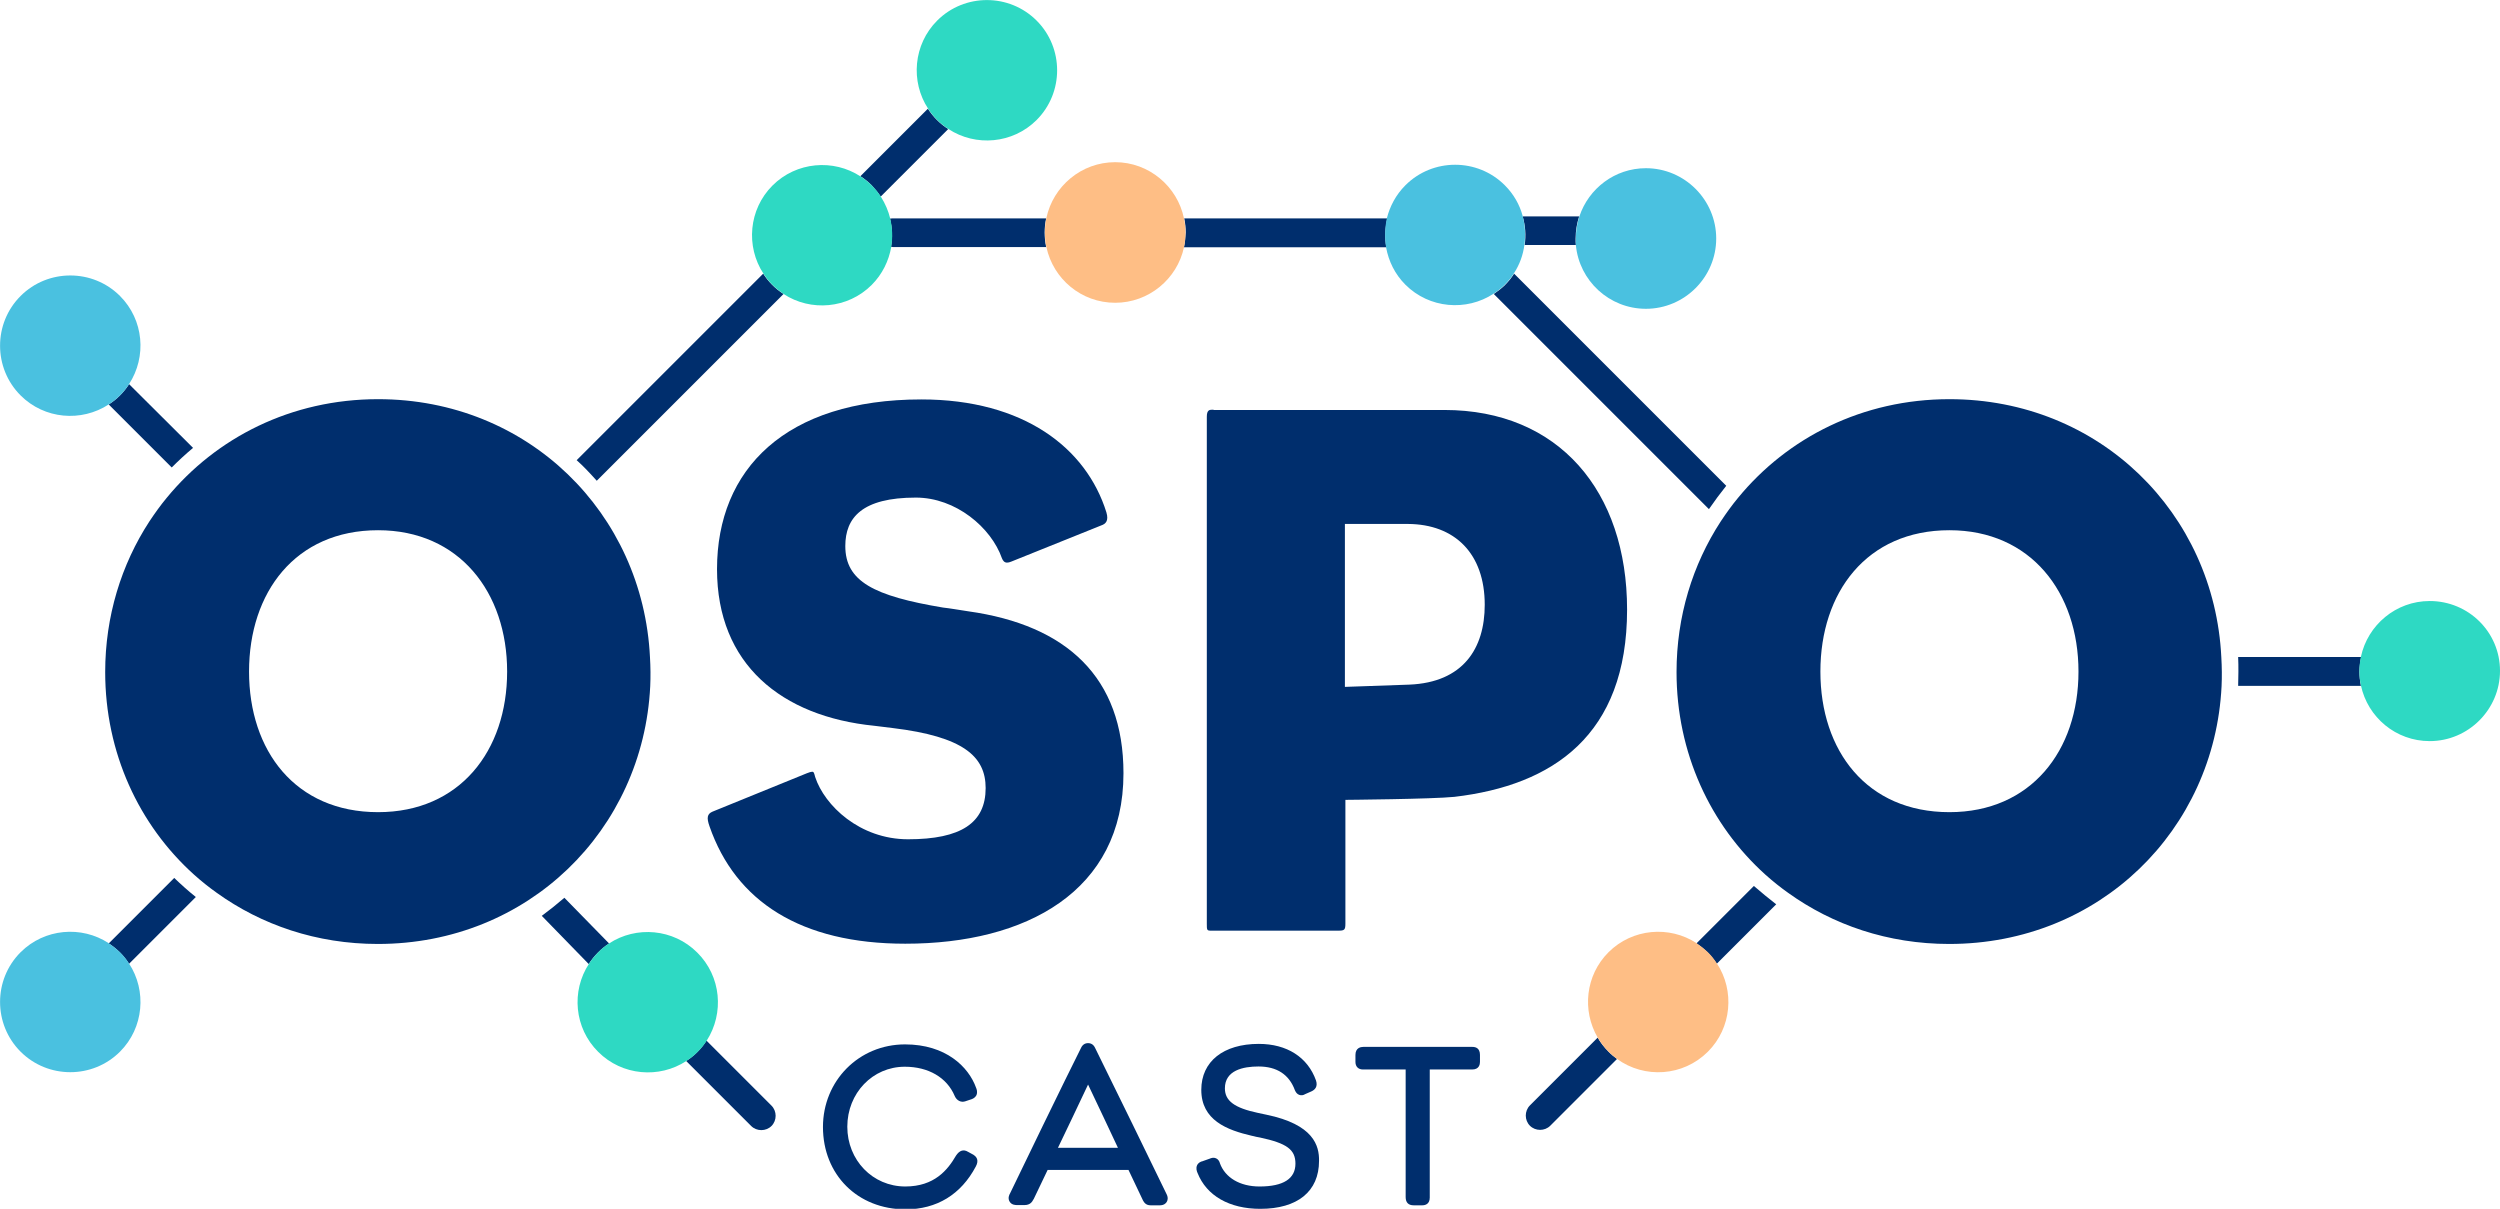 <?xml version="1.0" encoding="utf-8"?>
<!-- Generator: Adobe Illustrator 25.3.1, SVG Export Plug-In . SVG Version: 6.00 Build 0)  -->
<svg version="1.1" id="Layer_1" xmlns="http://www.w3.org/2000/svg" xmlns:xlink="http://www.w3.org/1999/xlink" x="0px" y="0px"
	 viewBox="0 0 995.8 481.5" style="enable-background:new 0 0 995.8 481.5;" xml:space="preserve">
<style type="text/css">
	.st0{fill:none;}
	.st1{fill:#002E6D;}
	.st2{fill:#FEBE85;}
	.st3{fill:#4AC1E0;}
	.st4{fill:#2ED9C3;}
</style>
<g>
	<path class="st0" d="M776.5,211.3c-33,0-51.4,24.8-51.4,56.3c0,31.5,18.4,56,51.4,56c32.4,0,51.4-24.5,51.4-56
		C827.9,236.1,808.9,211.3,776.5,211.3z"/>
	<path class="st0" d="M535.7,208.8v64.9l25.7-0.9c21.4-0.9,30-14.4,30-31.8c0-20.5-11.9-32.1-30.6-32.1H535.7z"/>
	<path class="st0" d="M150.6,211.3c-33,0-51.4,24.8-51.4,56.3c0,31.5,18.4,56,51.4,56c32.4,0,51.4-24.5,51.4-56
		C202,236.1,183,211.3,150.6,211.3z"/>
	<polygon class="st0" points="393.4,453.8 393.4,453.8 393.4,453.8 	"/>
	<path class="st1" d="M636.4,413.3l-27,27c-2.2,2.2-2.2,5.9,0,8.1c2.2,2.2,5.9,2.2,8.1,0l26.6-26.6c-1.2-0.9-2.4-1.8-3.4-2.9
		C639,417.2,637.5,415.3,636.4,413.3z"/>
	<path class="st1" d="M607.3,97.6h20.4c-0.1-0.9-0.1-1.7-0.1-2.6c0-3.1,0.5-6,1.4-8.8c-0.1,0-0.2,0-0.3,0h-22.2
		C607.6,89.9,607.9,93.8,607.3,97.6z"/>
	<path class="st1" d="M354.9,98.3c0.2,0,0.5,0.1,0.7,0.1h61.1c-0.4-1.9-0.6-3.8-0.6-5.7c0-2,0.2-3.9,0.6-5.7h-61.1
		c-0.4,0-0.8,0-1.1,0.1C355.4,90.7,355.6,94.6,354.9,98.3z"/>
	<path class="st1" d="M237.7,191.5l74.4-74.4c-1.6-1-3.1-2.2-4.5-3.6c-1.4-1.4-2.6-2.9-3.6-4.5l-74.3,74.3
		C232.5,185.8,235.1,188.6,237.7,191.5z"/>
	<path class="st1" d="M350.8,78.3l26.9-26.9c-1.6-1-3.1-2.2-4.5-3.6c-1.4-1.4-2.6-2.9-3.6-4.5l-26.9,26.9c1.6,1,3.1,2.2,4.5,3.6
		C348.6,75.3,349.8,76.8,350.8,78.3z"/>
	<path class="st1" d="M471.6,98.5h80.6c-0.7-3.8-0.5-7.7,0.4-11.5h-80.9c0.4,1.8,0.6,3.7,0.6,5.6C472.2,94.7,472,96.6,471.6,98.5z"
		/>
	<path class="st1" d="M69.4,349.7l-26.1,26.1c1.6,1,3.1,2.2,4.5,3.6c1.4,1.4,2.6,2.9,3.6,4.5L78,357.3
		C75,354.9,72.1,352.3,69.4,349.7z"/>
	<path class="st1" d="M698.6,352.9l-22.9,22.9c1.6,1,3.1,2.2,4.5,3.6c1.4,1.4,2.6,2.9,3.6,4.5l23.7-23.7
		C704.5,357.9,701.5,355.4,698.6,352.9z"/>
	<path class="st1" d="M43.3,161.1l25.1,25.1c2.7-2.7,5.5-5.3,8.5-7.8L51.4,153c-1,1.6-2.2,3.1-3.6,4.5
		C46.4,158.9,44.9,160.1,43.3,161.1z"/>
	<path class="st1" d="M940.5,261.7h-49c0.1,2,0.1,3.9,0.1,5.9c0,1.9-0.1,3.7-0.1,5.6h48.9c-0.4-1.9-0.6-3.8-0.6-5.7
		S940.1,263.5,940.5,261.7z"/>
	<path class="st1" d="M595,117.1l85.7,85.7c2.2-3.2,4.5-6.3,6.9-9.3L603.1,109c-1,1.6-2.2,3.1-3.6,4.5S596.6,116,595,117.1z"/>
	<path class="st1" d="M361.7,334.3c-19.3,0-33.3-13.5-37-24.8c-0.4-1.5-0.5-2.1-1.2-2.1c-0.4,0-1.1,0.2-2.1,0.6l-37.6,15.3
		c-2.1,0.9-2.4,2.4-1.2,5.8c10.4,30,36.4,46.8,78,46.8c48,0,86.9-20.8,86.9-67.9c0-38.2-22.6-59-61.8-64.5c-4-0.6-7.3-1.2-10.1-1.5
		c-27.5-4.6-38.9-10.4-38.9-24.5c0-11.3,6.7-19.3,28.1-19.3c15.9,0,30,11.9,34.3,24.2c0.4,1,1,1.7,2,1.7c0.5,0,1-0.1,1.7-0.4
		l35.8-14.4c1.8-0.6,3.1-1.8,2.1-5.2c-8-25.7-33-45-73.7-45c-54.1,0-81.4,27.8-81.4,67.6c0,37.9,25.7,58.7,62.7,62.4
		c2.1,0.3,5.2,0.6,7.3,0.9c28.1,3.4,37,11.3,37,23.9C392.6,327.8,382.8,334.3,361.7,334.3z"/>
	<path class="st1" d="M483.4,163.2c-0.2,0-0.4,0-0.6,0c-1.1,0-2.1,0.2-2.1,2.8c0,73.1,0,123,0,201.9c0,2.5,0,2.8,1.6,2.8
		c0.3,0,0.7,0,1.2,0c18,0,30.3,0,49.6,0c2.4,0,2.8-0.3,2.8-2.8c0-23.9,0-49.3,0-49.3s34.6-0.3,43.4-1.2
		c39.2-4.6,68.8-24.5,68.8-74.6c0-47.1-27.2-79.5-72.8-79.5H483.4z M591.4,240.9c0,17.4-8.6,30.9-30,31.8l-25.7,0.9v-64.9h25.1
		C579.5,208.8,591.4,220.5,591.4,240.9z"/>
	<path class="st1" d="M776.5,159c-34.6,0-64.5,15.3-84.2,39.3c-2.5,3-4.7,6.1-6.9,9.4c-11.2,17.2-17.6,37.8-17.6,60
		c0,32.1,13.4,60.9,35.4,80.7c2.9,2.6,5.9,5,9,7.2c17.8,12.8,39.8,20.4,64.2,20.4c59.9,0,105.7-45.4,108.5-102.7
		c0.1-1.9,0.1-3.7,0.1-5.6c0-2-0.1-3.9-0.2-5.9C882,204.4,836.3,159,776.5,159z M776.5,323.5c-33,0-51.4-24.5-51.4-56
		c0-31.5,18.4-56.3,51.4-56.3c32.4,0,51.4,24.8,51.4,56.3C827.9,299.1,808.9,323.5,776.5,323.5z"/>
	<path class="st1" d="M281.4,414.5c-1,1.6-2.2,3.1-3.6,4.5c-1.4,1.4-2.9,2.6-4.5,3.6l25.9,25.9c2.2,2.2,5.9,2.2,8.1,0
		c2.2-2.2,2.2-5.9,0-8.1L281.4,414.5z"/>
	<path class="st2" d="M675.8,375.7c-10.8-7.1-25.6-5.9-35.1,3.6c-9.2,9.2-10.6,23.2-4.3,34c1.2,2,2.6,3.9,4.3,5.6
		c1.1,1.1,2.2,2,3.4,2.9c10.9,7.9,26.3,7,36.2-2.9c9.5-9.5,10.7-24.3,3.6-35.1c-1-1.6-2.2-3.1-3.6-4.5
		C678.9,378,677.4,376.8,675.8,375.7z"/>
	<path class="st2" d="M416.8,98.4c2.7,12.7,13.9,22.2,27.4,22.2c13.4,0,24.7-9.5,27.4-22.1c0.4-1.9,0.6-3.9,0.6-5.9
		c0-1.9-0.2-3.8-0.6-5.6c-2.6-12.7-13.9-22.4-27.4-22.4c-13.5,0-24.7,9.6-27.4,22.2c-0.4,1.9-0.6,3.8-0.6,5.7
		C416.2,94.6,416.4,96.6,416.8,98.4z"/>
	<path class="st3" d="M627.7,97.6c1.3,14.2,13.3,25.4,27.9,25.4c15.4,0,28-12.6,28-28s-12.6-28-28-28c-12.4,0-22.8,8.1-26.5,19.2
		c-0.9,2.8-1.4,5.7-1.4,8.8C627.6,95.8,627.7,96.7,627.7,97.6z"/>
	<path class="st3" d="M43.3,375.7c-10.8-7.1-25.6-5.9-35.1,3.6c-10.9,10.9-10.9,28.7,0,39.6c10.9,10.9,28.7,10.9,39.6,0
		c9.5-9.5,10.7-24.3,3.6-35.1c-1-1.6-2.2-3.1-3.6-4.5C46.4,378,44.9,376.8,43.3,375.7z"/>
	<path class="st3" d="M43.3,161.1c1.6-1,3.1-2.2,4.5-3.6c1.4-1.4,2.6-2.9,3.6-4.5c7.1-10.9,5.9-25.6-3.6-35.1
		c-10.9-10.9-28.7-10.9-39.6,0c-10.9,10.9-10.9,28.7,0,39.6C17.7,167,32.4,168.2,43.3,161.1z"/>
	<path class="st3" d="M552.1,98.5c1,5.5,3.5,10.7,7.7,14.9c9.5,9.5,24.3,10.7,35.1,3.6c1.6-1,3.1-2.2,4.5-3.6s2.6-2.9,3.6-4.5
		c2.3-3.5,3.7-7.4,4.2-11.4c0.5-3.8,0.3-7.7-0.7-11.5c-1.2-4.5-3.6-8.7-7.1-12.2c-10.9-10.9-28.7-10.9-39.6,0
		c-3.8,3.8-6.2,8.4-7.4,13.2C551.6,90.8,551.5,94.7,552.1,98.5z"/>
	<path class="st4" d="M377.8,51.4c10.8,7.1,25.6,5.9,35.1-3.6c10.9-10.9,10.9-28.7,0-39.6s-28.7-10.9-39.6,0
		c-9.5,9.5-10.7,24.3-3.6,35.1c1,1.6,2.2,3.1,3.6,4.5C374.7,49.2,376.2,50.4,377.8,51.4z"/>
	<path class="st4" d="M312.1,117.1c10.8,7.1,25.6,5.9,35.1-3.6c4.3-4.3,6.8-9.6,7.8-15.1c0.6-3.7,0.5-7.6-0.4-11.3
		c-0.7-3-2-6-3.7-8.7c-1-1.6-2.2-3.1-3.6-4.5c-1.4-1.4-2.9-2.6-4.5-3.6c-10.8-7.1-25.6-5.9-35.1,3.6c-9.5,9.5-10.7,24.3-3.6,35.1
		c1,1.6,2.2,3.1,3.6,4.5C309,114.8,310.5,116,312.1,117.1z"/>
	<path class="st4" d="M967.8,239.4c-13.5,0-24.7,9.6-27.4,22.2c-0.4,1.9-0.6,3.8-0.6,5.7s0.2,3.9,0.6,5.7
		c2.7,12.7,13.9,22.2,27.4,22.2c15.4,0,28-12.6,28-28S983.3,239.4,967.8,239.4z"/>
	<g>
		<path class="st1" d="M238.2,379.4c1.4-1.4,2.9-2.6,4.4-3.6l-17.8-18.2c-2.9,2.5-5.9,4.9-9,7.2l18.7,19.2c0,0,0,0,0,0
			C235.6,382.3,236.8,380.8,238.2,379.4z"/>
		<path class="st4" d="M277.7,379.4c-9.5-9.5-24.3-10.7-35.1-3.6c0,0,0,0,0,0c-1.6,1-3.1,2.2-4.4,3.6c-1.4,1.4-2.6,2.9-3.6,4.5
			c0,0,0,0,0,0c-7.1,10.8-5.9,25.6,3.7,35.1c9.5,9.5,24.3,10.7,35.1,3.6c1.6-1,3.1-2.2,4.5-3.6c1.4-1.4,2.6-2.9,3.6-4.5
			C288.5,403.6,287.3,388.9,277.7,379.4z"/>
	</g>
	<path class="st1" d="M150.6,159c-34.6,0-64.5,15.3-84.2,39.3c-2.5,3-4.7,6.1-6.9,9.4c-11.2,17.2-17.6,37.8-17.6,60
		c0,32.1,13.4,60.9,35.4,80.7c2.9,2.6,5.9,5,9,7.2c17.8,12.8,39.8,20.4,64.2,20.4c59.9,0,105.7-45.4,108.5-102.7
		c0.1-1.9,0.1-3.7,0.1-5.6c0-2-0.1-3.9-0.2-5.9C256.1,204.4,210.4,159,150.6,159z M150.6,323.5c-33,0-51.4-24.5-51.4-56
		c0-31.5,18.4-56.3,51.4-56.3c32.4,0,51.4,24.8,51.4,56.3C202,299.1,183.1,323.5,150.6,323.5z"/>
	<g>
		<path class="st1" d="M387.9,460.1c0,0-0.1-0.1-0.1-0.1l-2.2-1.2c-1.8-1.1-3.4-0.6-4.8,1.5c-3.3,5.7-8.6,12.3-20.2,12.3
			c-13,0-23.1-10.5-23.1-23.8c0-13.4,10.1-23.9,22.9-23.9c9.4,0,16.8,4.3,19.9,11.7c0.8,1.8,2.5,2.6,4.1,2.1l2.7-0.9
			c0.8-0.3,1.4-0.8,1.8-1.5c0.6-1.3,0.1-2.5-0.1-3c-3-8.4-12.1-17.3-28.3-17.3c-18.4,0-32.7,14.5-32.7,32.9
			c0,19,13.8,32.8,32.9,32.8c12.4,0,22.1-5.9,28-17.1C390,462.2,389,460.8,387.9,460.1z M384.2,460.7
			C384.2,460.7,384.2,460.7,384.2,460.7L384.2,460.7L384.2,460.7z"/>
		<path class="st1" d="M436.2,417.4l-2.1,1L436.2,417.4c-0.6-1.3-1.6-1.9-2.8-1.9c-1.2,0-2.2,0.6-2.8,1.9
			c-5.5,10.9-25.6,52.3-28.3,58c-0.3,0.5-1,1.9-0.1,3.3c0.8,1.3,2.4,1.3,2.9,1.3h3c2.3,0,3.1-1.4,3.5-2.2c0,0,0-0.1,0.1-0.1
			l5.6-11.7h32.2l5.7,12c0,0.1,0.1,0.1,0.1,0.2c0.4,0.7,1.1,1.9,3,1.9h3.7c1.6,0,2.4-0.8,2.7-1.3c0.4-0.6,0.7-1.7,0-3.1
			C461.2,468.4,442,429.1,436.2,417.4z M445.3,457.2h-23.9c2.7-5.6,8.1-16.9,12-25.2C437.3,440.2,442.7,451.6,445.3,457.2z"/>
		<path class="st1" d="M504.4,444C504.4,444,504.4,444,504.4,444c-0.9-0.2-2.5-0.5-3.3-0.7c-9.4-2-13.2-4.8-13.2-9.8
			c0-7.2,7.3-8.7,13.4-8.7c7.3,0,12.2,3.2,14.5,9.5c0.4,0.9,0.9,1.5,1.7,1.8c0.8,0.3,1.6,0.2,2.4-0.3l2.5-1.1
			c1.3-0.6,2.6-1.8,1.8-4.3c-3.3-9.3-11.6-14.6-22.8-14.6c-14.1,0-22.9,7-22.9,18.3c0,12.1,10.2,16,20.1,18.3
			c0.4,0.1,1.1,0.2,1.7,0.4c0.6,0.1,1.2,0.2,1.6,0.3c10.7,2.3,14.1,4.8,14.1,10.4c0,6-4.8,9.1-14.3,9.1c-7.8,0-13.7-3.5-15.8-9.3
			c-0.1-0.4-0.4-1.4-1.5-1.9c-1.1-0.5-2-0.1-2.5,0.1l-3.1,1.1c0,0-0.1,0-0.1,0c-0.5,0.2-1.4,0.5-1.9,1.6c-0.5,1.2-0.1,2.3,0.2,3
			c3.6,9.1,12.7,14.3,25,14.3c14.8,0,23.4-6.9,23.4-19.1C525.5,456.4,523.3,447.9,504.4,444z"/>
		<path class="st1" d="M586.5,417H543c-0.9,0-3.1,0.3-3.1,3.2v2.8c0,1.8,1.1,3,3,3h17v50.8c0,2.2,1.1,3.3,3.2,3.3h3.4
			c1.1,0,3-0.4,3-3.1V426h16.9c2.8,0,3.1-2.1,3.1-3v-2.8C589.5,417.5,587.8,417,586.5,417z"/>
	</g>
</g>
</svg>
